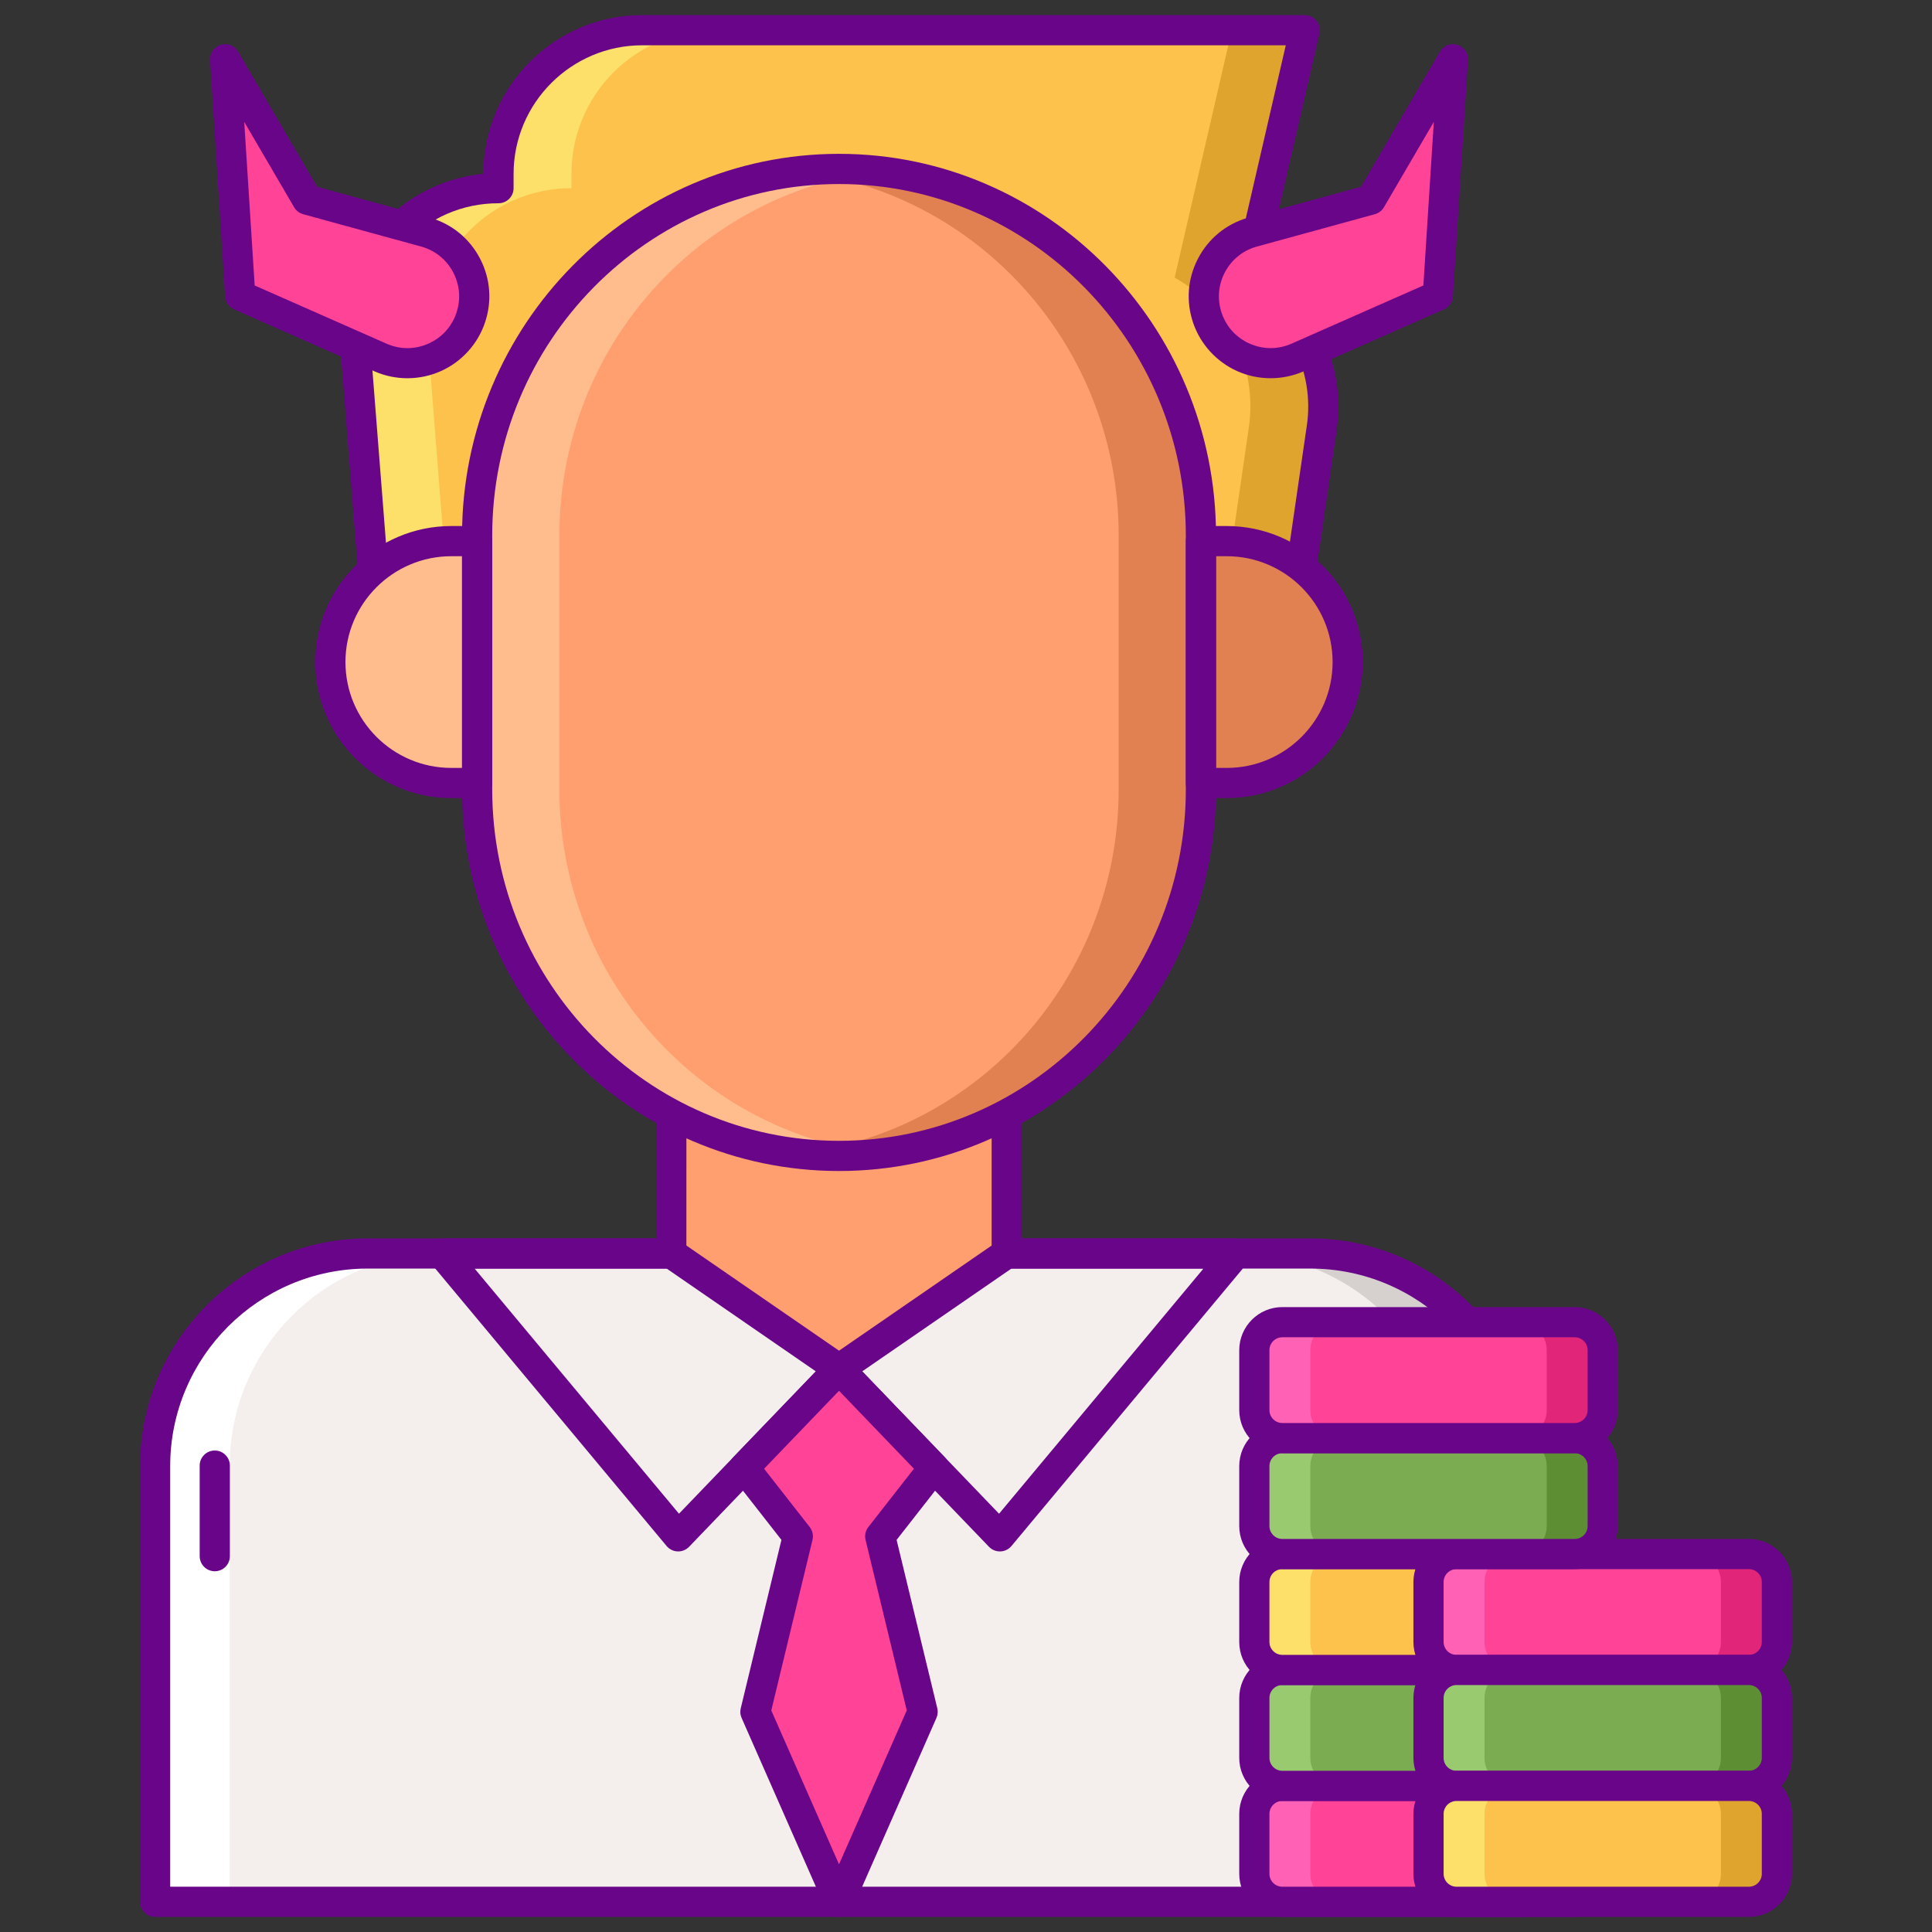 <?xml version="1.0" encoding="utf-8"?>
<!-- Generator: Adobe Illustrator 22.1.0, SVG Export Plug-In . SVG Version: 6.00 Build 0)  -->
<svg version="1.1" id="Layer_1" xmlns="http://www.w3.org/2000/svg" xmlns:xlink="http://www.w3.org/1999/xlink" x="0px" y="0px"
	 viewBox="0 0 256 256" style="enable-background:new 0 0 256 256;" xml:space="preserve">
<rect x="0" y="0" width="256" height="256" fill="#333333" stroke="none"/>
<style type="text/css">
	.st0{fill:#FCC24C;}
	.st1{fill:#FCE06A;}
	.st2{fill:#DEA42E;}
	.st3{fill:#690589;}
	.st4{fill:#7BAC51;}
	.st5{fill:#5D8E33;}
	.st6{fill:#99CA6F;}
	.st7{fill:#F4EFED;}
	.st8{fill:#FF4397;}
	.st9{fill:#D6D1CF;}
	.st10{fill:#FFFFFF;}
	.st11{fill:#FF9F70;}
	.st12{fill:#FFBD8E;}
	.st13{fill:#E18152;}
	.st14{fill:#E12579;}
	.st15{fill:#FF61B5;}
</style>
<g>
	<g>
		<path class="st0" d="M50.305,86.797L47.06,45.473c-0.869-11.074,7.883-20.541,18.991-20.541l0,0V23.05
			C66.052,12.529,74.581,4,85.101,4h87.786l-7.572,32.795l0,0c7.084,3.932,10.998,11.836,9.831,19.853l-4.389,30.149H50.305z"/>
	</g>
	<g>
		<path class="st1" d="M75.719,24.932v-1.882C75.719,12.529,84.248,4,94.769,4h-9.668c-10.521,0-19.05,8.529-19.05,19.049v1.882
			c-11.109,0-19.861,9.466-18.991,20.541l3.245,41.325h9.668l-3.245-41.325C55.859,34.398,64.611,24.932,75.719,24.932z"/>
	</g>
	<g>
		<path class="st2" d="M165.315,36.795L165.315,36.795L172.887,4h-9.668l-7.572,32.795l0,0c7.084,3.932,10.998,11.836,9.831,19.853
			l-4.388,30.149h9.668l4.389-30.149C176.312,48.631,172.399,40.727,165.315,36.795z"/>
	</g>
	<g>
		<path class="st3" d="M170.757,88.797H50.305c-1.044,0-1.912-0.803-1.994-1.843l-3.245-41.325
			c-0.458-5.833,1.557-11.642,5.529-15.937c3.517-3.804,8.336-6.171,13.456-6.664C64.063,11.431,73.502,2,85.102,2h87.786
			c0.609,0,1.186,0.278,1.565,0.755c0.379,0.477,0.52,1.101,0.383,1.695l-7.247,31.382c6.94,4.533,10.74,12.824,9.535,21.104
			l-4.389,30.149C172.593,88.068,171.75,88.797,170.757,88.797z M52.154,84.797h116.873l4.14-28.438
			c1.041-7.15-2.505-14.31-8.823-17.816c-0.78-0.433-1.179-1.33-0.978-2.199L170.373,6H85.102c-9.401,0-17.05,7.648-17.05,17.05
			v1.882c0,1.104-0.896,2-2,2c-4.809,0-9.255,1.944-12.519,5.475c-3.264,3.531-4.855,8.115-4.479,12.909L52.154,84.797z"/>
	</g>
	<g>
		<path class="st7" d="M173.622,166.092h-14.405h-25.821c0.024-0.414,0-0.824,0-1.244v-40.543H88.954v40.543
			c0,0.42-0.024,0.83,0,1.244H63.134H48.728c-15.562,0-28.177,12.615-28.177,28.177V252h181.247v-57.731
			C201.798,178.708,189.183,166.092,173.622,166.092z"/>
	</g>
	<g>
		<polygon class="st11" points="88.954,124.306 88.954,166.092 111.175,181.401 133.395,166.092 133.395,124.306 		"/>
	</g>
	<g>
		<g>
			<path class="st9" d="M173.622,166.092h-9.884c15.562,0,28.177,12.615,28.177,28.177V252h9.884v-57.731
				C201.798,178.708,189.183,166.092,173.622,166.092z"/>
		</g>
	</g>
	<g>
		<g>
			<path class="st10" d="M48.728,166.092h9.884c-15.562,0-28.177,12.615-28.177,28.177V252h-9.884v-57.731
				C20.552,178.708,33.167,166.092,48.728,166.092z"/>
		</g>
	</g>
	<g>
		<path class="st3" d="M201.798,254H20.552c-1.104,0-2-0.895-2-2v-57.731c0-16.64,13.537-30.177,30.177-30.177h38.226v-39.787
			c0-1.104,0.896-2,2-2h44.441c1.105,0,2,0.896,2,2v39.787h38.226c16.64,0,30.177,13.537,30.177,30.177V252
			C203.798,253.105,202.903,254,201.798,254z M22.552,250h177.247v-55.731c0-14.434-11.743-26.177-26.177-26.177h-40.226
			c-0.55,0-1.077-0.227-1.455-0.628c-0.378-0.4-0.574-0.938-0.542-1.488c0.013-0.224,0.007-0.446,0.003-0.67l-0.006-0.458v-38.542
			H90.955l-0.006,39c-0.004,0.224-0.01,0.447,0.003,0.67c0.032,0.55-0.164,1.088-0.542,1.488c-0.378,0.4-0.904,0.628-1.455,0.628
			H48.728c-14.434,0-26.177,11.743-26.177,26.177V250z"/>
	</g>
	<g>
		<path class="st3" d="M28.459,208.2c-1.104,0-2-0.895-2-2v-12c0-1.104,0.896-2,2-2c1.105,0,2,0.896,2,2v12
			C30.459,207.305,29.564,208.2,28.459,208.2z"/>
	</g>
	<g>
		<path class="st3" d="M89.863,205.572c-0.023,0-0.047,0-0.071-0.001c-0.568-0.02-1.101-0.281-1.465-0.718l-31.25-37.479
			c-0.497-0.596-0.604-1.426-0.275-2.129c0.329-0.703,1.035-1.152,1.812-1.152h30.342c0.405,0,0.801,0.123,1.135,0.353l22.22,15.308
			c0.483,0.333,0.796,0.861,0.855,1.445c0.059,0.584-0.141,1.165-0.548,1.588l-21.312,22.171
			C90.927,205.351,90.406,205.572,89.863,205.572z M62.884,168.092l27.085,32.483l18.133-18.864l-19.769-13.62H62.884z"/>
	</g>
	<g>
		<path class="st3" d="M132.487,205.572c-0.543,0-1.064-0.221-1.442-0.614l-21.312-22.171c-0.407-0.423-0.607-1.004-0.548-1.588
			c0.059-0.584,0.372-1.112,0.855-1.445l22.221-15.308c0.334-0.23,0.729-0.353,1.135-0.353h30.341c0.776,0,1.482,0.449,1.812,1.152
			c0.329,0.703,0.222,1.533-0.275,2.129l-31.249,37.479c-0.364,0.437-0.897,0.698-1.465,0.718
			C132.534,205.571,132.511,205.572,132.487,205.572z M114.248,181.712l18.133,18.864l27.084-32.483h-25.448L114.248,181.712z"/>
	</g>
	<g>
		<polygon class="st8" points="123.748,194.48 111.175,181.401 98.602,194.48 105.716,203.572 100.097,226.827 111.175,252 
			122.253,226.827 116.634,203.572 		"/>
	</g>
	<g>
		<path class="st3" d="M111.175,254c-0.793,0-1.511-0.469-1.831-1.194l-11.079-25.173c-0.177-0.401-0.216-0.849-0.113-1.275
			l5.392-22.314l-6.517-8.331c-0.614-0.784-0.557-1.9,0.133-2.619l12.573-13.079c0.377-0.392,0.898-0.614,1.442-0.614l0,0
			c0.544,0,1.065,0.222,1.442,0.614l12.572,13.079c0.69,0.718,0.747,1.834,0.133,2.619l-6.517,8.331l5.392,22.314
			c0.103,0.426,0.063,0.874-0.113,1.275l-11.078,25.173C112.686,253.531,111.968,254,111.175,254z M102.199,226.64l8.976,20.395
			l8.976-20.395l-5.461-22.598c-0.144-0.594-0.008-1.221,0.369-1.702l6.044-7.725l-9.928-10.328l-9.928,10.328l6.044,7.725
			c0.376,0.481,0.512,1.108,0.369,1.702L102.199,226.64z"/>
	</g>
	<g>
		<path class="st12" d="M63.222,71.702h-3.424c-8.851,0-16.025,7.175-16.025,16.025s7.174,16.025,16.025,16.025h3.424V71.702z"/>
	</g>
	<g>
		<path class="st13" d="M162.551,71.702h-3.424v32.05h3.424c8.85,0,16.025-7.174,16.025-16.025S171.402,71.702,162.551,71.702z"/>
	</g>
	<g>
		<path class="st11" d="M111.175,153.165L111.175,153.165c-26.484,0-47.953-21.748-47.953-48.576V70.96
			c0-26.828,21.469-48.575,47.953-48.575l0,0c26.484,0,47.953,21.748,47.953,48.575v33.629
			C159.128,131.417,137.659,153.165,111.175,153.165z"/>
	</g>
	<g>
		<path class="st13" d="M111.175,22.385c-1.844,0-3.66,0.116-5.449,0.321C129.642,25.448,148.229,46,148.229,70.96v33.629
			c0,24.96-18.587,45.512-42.503,48.254c1.789,0.205,3.605,0.321,5.449,0.321c26.484,0,47.953-21.748,47.953-48.575V70.96
			C159.128,44.132,137.659,22.385,111.175,22.385z"/>
	</g>
	<g>
		<path class="st12" d="M111.175,22.385c1.844,0,3.66,0.116,5.449,0.321C92.708,25.448,74.121,46,74.121,70.96v33.629
			c0,24.96,18.587,45.512,42.504,48.254c-1.789,0.205-3.605,0.321-5.449,0.321c-26.484,0-47.953-21.748-47.953-48.575V70.96
			C63.222,44.132,84.691,22.385,111.175,22.385z"/>
	</g>
	<g>
		<path class="st3" d="M111.175,155.165c-27.544,0-49.953-22.688-49.953-50.576V70.96c0-27.888,22.409-50.576,49.953-50.576
			c27.544,0,49.953,22.688,49.953,50.576v33.628C161.128,132.477,138.719,155.165,111.175,155.165z M111.175,24.385
			c-25.338,0-45.953,20.894-45.953,46.576v33.628c0,25.682,20.614,46.576,45.953,46.576c25.339,0,45.953-20.894,45.953-46.576V70.96
			C157.128,45.278,136.514,24.385,111.175,24.385z"/>
	</g>
	<g>
		<path class="st3" d="M63.222,105.752h-3.423c-9.939,0-18.025-8.086-18.025-18.025c0-9.939,8.086-18.025,18.025-18.025h3.423
			c1.104,0,2,0.896,2,2v32.05C65.222,104.856,64.327,105.752,63.222,105.752z M59.799,73.702c-7.733,0-14.025,6.292-14.025,14.025
			c0,7.733,6.291,14.025,14.025,14.025h1.423v-28.05H59.799z"/>
	</g>
	<g>
		<path class="st3" d="M162.551,105.752h-3.423c-1.104,0-2-0.896-2-2v-32.05c0-1.104,0.896-2,2-2h3.423
			c9.939,0,18.025,8.086,18.025,18.025C180.576,97.666,172.49,105.752,162.551,105.752z M161.128,101.752h1.423
			c7.733,0,14.025-6.292,14.025-14.025c0-7.733-6.292-14.025-14.025-14.025h-1.423V101.752z"/>
	</g>
	<g>
		<path class="st8" d="M169.915,236.639h38.743c2.049,0,3.71,1.661,3.71,3.71v7.942c0,2.049-1.661,3.71-3.71,3.71h-38.743
			c-2.049,0-3.71-1.661-3.71-3.71v-7.942C166.206,238.3,167.866,236.639,169.915,236.639z"/>
	</g>
	<g>
		<path class="st14" d="M208.658,236.639h-7.419c2.049,0,3.71,1.661,3.71,3.71v7.942c0,2.049-1.661,3.71-3.71,3.71h7.419
			c2.049,0,3.71-1.661,3.71-3.71v-7.942C212.367,238.3,210.707,236.639,208.658,236.639z"/>
	</g>
	<g>
		<path class="st15" d="M169.915,252h7.419c-2.049,0-3.71-1.661-3.71-3.71v-7.942c0-2.049,1.661-3.71,3.71-3.71h-7.419
			c-2.049,0-3.71,1.661-3.71,3.71v7.942C166.206,250.339,167.866,252,169.915,252z"/>
	</g>
	<g>
		<path class="st3" d="M208.658,254h-38.743c-3.148,0-5.709-2.561-5.709-5.71v-7.942c0-3.148,2.561-5.709,5.709-5.709h38.743
			c3.148,0,5.71,2.561,5.71,5.709v7.942C214.367,251.439,211.806,254,208.658,254z M169.915,238.639
			c-0.942,0-1.709,0.767-1.709,1.709v7.942c0,0.942,0.767,1.71,1.709,1.71h38.743c0.942,0,1.71-0.767,1.71-1.71v-7.942
			c0-0.942-0.767-1.709-1.71-1.709H169.915z"/>
	</g>
	<g>
		<path class="st4" d="M169.915,221.278h38.743c2.049,0,3.71,1.661,3.71,3.71v7.942c0,2.049-1.661,3.71-3.71,3.71h-38.743
			c-2.049,0-3.71-1.661-3.71-3.71v-7.942C166.206,222.939,167.866,221.278,169.915,221.278z"/>
	</g>
	<g>
		<path class="st5" d="M208.658,221.278h-7.419c2.049,0,3.71,1.661,3.71,3.71v7.942c0,2.049-1.661,3.71-3.71,3.71h7.419
			c2.049,0,3.71-1.661,3.71-3.71v-7.942C212.367,222.939,210.707,221.278,208.658,221.278z"/>
	</g>
	<g>
		<path class="st6" d="M169.915,236.639h7.419c-2.049,0-3.71-1.661-3.71-3.71v-7.942c0-2.049,1.661-3.71,3.71-3.71h-7.419
			c-2.049,0-3.71,1.661-3.71,3.71v7.942C166.206,234.978,167.866,236.639,169.915,236.639z"/>
	</g>
	<g>
		<path class="st3" d="M208.658,238.639h-38.743c-3.148,0-5.709-2.561-5.709-5.71v-7.942c0-3.148,2.561-5.709,5.709-5.709h38.743
			c3.148,0,5.71,2.561,5.71,5.709v7.942C214.367,236.078,211.806,238.639,208.658,238.639z M169.915,223.278
			c-0.942,0-1.709,0.767-1.709,1.709v7.942c0,0.942,0.767,1.71,1.709,1.71h38.743c0.942,0,1.71-0.767,1.71-1.71v-7.942
			c0-0.942-0.767-1.709-1.71-1.709H169.915z"/>
	</g>
	<g>
		<path class="st0" d="M169.915,205.917h38.743c2.049,0,3.71,1.661,3.71,3.71v7.942c0,2.049-1.661,3.71-3.71,3.71h-38.743
			c-2.049,0-3.71-1.661-3.71-3.71v-7.942C166.206,207.578,167.866,205.917,169.915,205.917z"/>
	</g>
	<g>
		<path class="st2" d="M208.658,205.917h-7.419c2.049,0,3.71,1.661,3.71,3.71v7.942c0,2.049-1.661,3.71-3.71,3.71h7.419
			c2.049,0,3.71-1.661,3.71-3.71v-7.942C212.367,207.578,210.707,205.917,208.658,205.917z"/>
	</g>
	<g>
		<path class="st1" d="M169.915,221.278h7.419c-2.049,0-3.71-1.661-3.71-3.71v-7.942c0-2.049,1.661-3.71,3.71-3.71h-7.419
			c-2.049,0-3.71,1.661-3.71,3.71v7.942C166.206,219.617,167.866,221.278,169.915,221.278z"/>
	</g>
	<g>
		<path class="st3" d="M208.658,223.278h-38.743c-3.148,0-5.709-2.561-5.709-5.71v-7.942c0-3.148,2.561-5.71,5.709-5.71h38.743
			c3.148,0,5.71,2.561,5.71,5.71v7.942C214.367,220.717,211.806,223.278,208.658,223.278z M169.915,207.917
			c-0.942,0-1.709,0.767-1.709,1.71v7.942c0,0.942,0.767,1.71,1.709,1.71h38.743c0.942,0,1.71-0.767,1.71-1.71v-7.942
			c0-0.942-0.767-1.71-1.71-1.71H169.915z"/>
	</g>
	<g>
		<path class="st8" d="M231.739,221.278h-38.743c-2.049,0-3.71-1.661-3.71-3.71v-7.942c0-2.049,1.661-3.71,3.71-3.71h38.743
			c2.049,0,3.71,1.661,3.71,3.71v7.942C235.448,219.617,233.787,221.278,231.739,221.278z"/>
	</g>
	<g>
		<path class="st15" d="M192.996,221.278h7.419c-2.049,0-3.71-1.661-3.71-3.71v-7.942c0-2.049,1.661-3.71,3.71-3.71h-7.419
			c-2.049,0-3.71,1.661-3.71,3.71v7.942C189.286,219.617,190.947,221.278,192.996,221.278z"/>
	</g>
	<g>
		<path class="st14" d="M231.739,205.917h-7.419c2.049,0,3.709,1.661,3.709,3.71v7.942c0,2.049-1.661,3.71-3.709,3.71h7.419
			c2.049,0,3.71-1.661,3.71-3.71v-7.942C235.448,207.578,233.787,205.917,231.739,205.917z"/>
	</g>
	<g>
		<path class="st3" d="M231.739,223.278h-38.743c-3.148,0-5.71-2.561-5.71-5.71v-7.942c0-3.148,2.561-5.71,5.71-5.71h38.743
			c3.148,0,5.709,2.561,5.709,5.71v7.942C237.448,220.717,234.887,223.278,231.739,223.278z M192.996,207.917
			c-0.942,0-1.71,0.767-1.71,1.71v7.942c0,0.942,0.767,1.71,1.71,1.71h38.743c0.942,0,1.709-0.767,1.709-1.71v-7.942
			c0-0.942-0.767-1.71-1.709-1.71H192.996z"/>
	</g>
	<g>
		<path class="st4" d="M231.739,236.639h-38.743c-2.049,0-3.71-1.661-3.71-3.71v-7.942c0-2.049,1.661-3.71,3.71-3.71h38.743
			c2.049,0,3.71,1.661,3.71,3.71v7.942C235.448,234.978,233.787,236.639,231.739,236.639z"/>
	</g>
	<g>
		<path class="st6" d="M192.996,236.639h7.419c-2.049,0-3.71-1.661-3.71-3.71v-7.942c0-2.049,1.661-3.709,3.71-3.709h-7.419
			c-2.049,0-3.71,1.661-3.71,3.709v7.942C189.286,234.978,190.947,236.639,192.996,236.639z"/>
	</g>
	<g>
		<path class="st5" d="M231.739,221.278h-7.419c2.049,0,3.709,1.661,3.709,3.709v7.942c0,2.049-1.661,3.71-3.709,3.71h7.419
			c2.049,0,3.71-1.661,3.71-3.71v-7.942C235.448,222.939,233.787,221.278,231.739,221.278z"/>
	</g>
	<g>
		<path class="st3" d="M231.739,238.639h-38.743c-3.148,0-5.71-2.561-5.71-5.71v-7.942c0-3.148,2.561-5.709,5.71-5.709h38.743
			c3.148,0,5.709,2.561,5.709,5.709v7.942C237.448,236.078,234.887,238.639,231.739,238.639z M192.996,223.278
			c-0.942,0-1.71,0.767-1.71,1.709v7.942c0,0.942,0.767,1.71,1.71,1.71h38.743c0.942,0,1.709-0.767,1.709-1.71v-7.942
			c0-0.942-0.767-1.709-1.709-1.709H192.996z"/>
	</g>
	<g>
		<path class="st0" d="M231.739,252h-38.743c-2.049,0-3.71-1.661-3.71-3.71v-7.942c0-2.049,1.661-3.71,3.71-3.71h38.743
			c2.049,0,3.71,1.661,3.71,3.71v7.942C235.448,250.339,233.787,252,231.739,252z"/>
	</g>
	<g>
		<path class="st1" d="M192.996,252h7.419c-2.049,0-3.71-1.661-3.71-3.71v-7.942c0-2.049,1.661-3.709,3.71-3.709h-7.419
			c-2.049,0-3.71,1.661-3.71,3.709v7.942C189.286,250.339,190.947,252,192.996,252z"/>
	</g>
	<g>
		<path class="st2" d="M231.739,236.639h-7.419c2.049,0,3.709,1.661,3.709,3.709v7.942c0,2.049-1.661,3.71-3.709,3.71h7.419
			c2.049,0,3.71-1.661,3.71-3.71v-7.942C235.448,238.3,233.787,236.639,231.739,236.639z"/>
	</g>
	<g>
		<path class="st3" d="M231.739,254h-38.743c-3.148,0-5.71-2.561-5.71-5.71v-7.942c0-3.148,2.561-5.709,5.71-5.709h38.743
			c3.148,0,5.709,2.561,5.709,5.709v7.942C237.448,251.439,234.887,254,231.739,254z M192.996,238.639
			c-0.942,0-1.71,0.767-1.71,1.709v7.942c0,0.942,0.767,1.71,1.71,1.71h38.743c0.942,0,1.709-0.767,1.709-1.71v-7.942
			c0-0.942-0.767-1.709-1.709-1.709H192.996z"/>
	</g>
	<g>
		<path class="st4" d="M169.915,190.556h38.743c2.049,0,3.71,1.661,3.71,3.71v7.942c0,2.049-1.661,3.71-3.71,3.71h-38.743
			c-2.049,0-3.71-1.661-3.71-3.71v-7.942C166.206,192.217,167.866,190.556,169.915,190.556z"/>
	</g>
	<g>
		<path class="st5" d="M208.658,190.556h-7.419c2.049,0,3.71,1.661,3.71,3.71v7.942c0,2.049-1.661,3.71-3.71,3.71h7.419
			c2.049,0,3.71-1.661,3.71-3.71v-7.942C212.367,192.217,210.707,190.556,208.658,190.556z"/>
	</g>
	<g>
		<path class="st6" d="M169.915,205.917h7.419c-2.049,0-3.71-1.661-3.71-3.71v-7.942c0-2.049,1.661-3.71,3.71-3.71h-7.419
			c-2.049,0-3.71,1.661-3.71,3.71v7.942C166.206,204.257,167.866,205.917,169.915,205.917z"/>
	</g>
	<g>
		<path class="st3" d="M208.658,207.917h-38.743c-3.148,0-5.709-2.561-5.709-5.71v-7.942c0-3.148,2.561-5.71,5.709-5.71h38.743
			c3.148,0,5.71,2.561,5.71,5.71v7.942C214.367,205.356,211.806,207.917,208.658,207.917z M169.915,192.557
			c-0.942,0-1.709,0.767-1.709,1.71v7.942c0,0.942,0.767,1.71,1.709,1.71h38.743c0.942,0,1.71-0.767,1.71-1.71v-7.942
			c0-0.942-0.767-1.71-1.71-1.71H169.915z"/>
	</g>
	<g>
		<path class="st8" d="M169.915,175.196h38.743c2.049,0,3.71,1.661,3.71,3.71v7.942c0,2.049-1.661,3.71-3.71,3.71h-38.743
			c-2.049,0-3.71-1.661-3.71-3.71v-7.942C166.206,176.856,167.866,175.196,169.915,175.196z"/>
	</g>
	<g>
		<path class="st14" d="M208.658,175.196h-7.419c2.049,0,3.71,1.661,3.71,3.71v7.942c0,2.049-1.661,3.71-3.71,3.71h7.419
			c2.049,0,3.71-1.661,3.71-3.71v-7.942C212.367,176.856,210.707,175.196,208.658,175.196z"/>
	</g>
	<g>
		<path class="st15" d="M169.915,190.556h7.419c-2.049,0-3.71-1.661-3.71-3.71v-7.942c0-2.049,1.661-3.71,3.71-3.71h-7.419
			c-2.049,0-3.71,1.661-3.71,3.71v7.942C166.206,188.896,167.866,190.556,169.915,190.556z"/>
	</g>
	<g>
		<path class="st3" d="M208.658,192.557h-38.743c-3.148,0-5.709-2.561-5.709-5.71v-7.941c0-3.148,2.561-5.71,5.709-5.71h38.743
			c3.148,0,5.71,2.561,5.71,5.71v7.941C214.367,189.995,211.806,192.557,208.658,192.557z M169.915,177.196
			c-0.942,0-1.709,0.767-1.709,1.71v7.941c0,0.943,0.767,1.71,1.709,1.71h38.743c0.942,0,1.71-0.767,1.71-1.71v-7.941
			c0-0.942-0.767-1.71-1.71-1.71H169.915z"/>
	</g>
	<g>
		<path class="st8" d="M56.472,30.78L40.7,26.454L29.827,7.847l2,31.319l18.695,8.25c4.734,2.013,10.182-0.421,11.84-5.291l0,0
			C63.985,37.356,61.306,32.196,56.472,30.78z"/>
	</g>
	<g>
		<path class="st3" d="M53.985,50.118c-1.446,0-2.893-0.287-4.246-0.862l-18.72-8.26c-0.683-0.301-1.141-0.958-1.188-1.702
			l-2-31.319c-0.059-0.925,0.525-1.769,1.412-2.04c0.886-0.268,1.843,0.103,2.311,0.904l10.461,17.903l14.986,4.11
			c0.011,0.003,0.022,0.006,0.033,0.009c2.867,0.84,5.204,2.762,6.58,5.413c1.376,2.651,1.604,5.667,0.641,8.495
			c-0.968,2.846-3.098,5.182-5.843,6.408C57.009,49.804,55.497,50.118,53.985,50.118z M33.746,37.827l17.584,7.759
			c1.747,0.742,3.691,0.725,5.45-0.061c1.758-0.786,3.068-2.222,3.688-4.045c0.608-1.785,0.464-3.69-0.404-5.363
			c-0.867-1.668-2.336-2.88-4.138-3.413l-15.755-4.321c-0.504-0.138-0.934-0.468-1.198-0.92l-6.611-11.315L33.746,37.827z"/>
	</g>
	<g>
		<path class="st8" d="M165.878,30.78l15.773-4.326l10.873-18.607l-2,31.319l-18.695,8.25c-4.734,2.013-10.182-0.421-11.84-5.291
			l0,0C158.364,37.356,161.043,32.196,165.878,30.78z"/>
	</g>
	<g>
		<path class="st3" d="M168.358,50.117c-1.512,0-3.02-0.314-4.419-0.939c-2.745-1.227-4.875-3.562-5.844-6.409
			c-0.963-2.827-0.735-5.844,0.641-8.495c1.376-2.651,3.713-4.573,6.58-5.413c0.011-0.003,0.022-0.006,0.033-0.009l14.986-4.11
			l10.461-17.903c0.469-0.801,1.424-1.172,2.311-0.904c0.887,0.271,1.471,1.115,1.412,2.04l-2,31.319
			c-0.048,0.745-0.506,1.401-1.188,1.702l-18.695,8.249C171.268,49.827,169.811,50.117,168.358,50.117z M166.424,32.704
			c-1.803,0.533-3.272,1.744-4.138,3.413c-0.869,1.673-1.013,3.578-0.405,5.363c0.621,1.823,1.931,3.26,3.689,4.045
			c1.759,0.786,3.703,0.803,5.475,0.05l17.56-7.749l1.384-21.678l-6.611,11.315c-0.264,0.452-0.694,0.782-1.198,0.92L166.424,32.704
			z"/>
	</g>
</g>
</svg>
